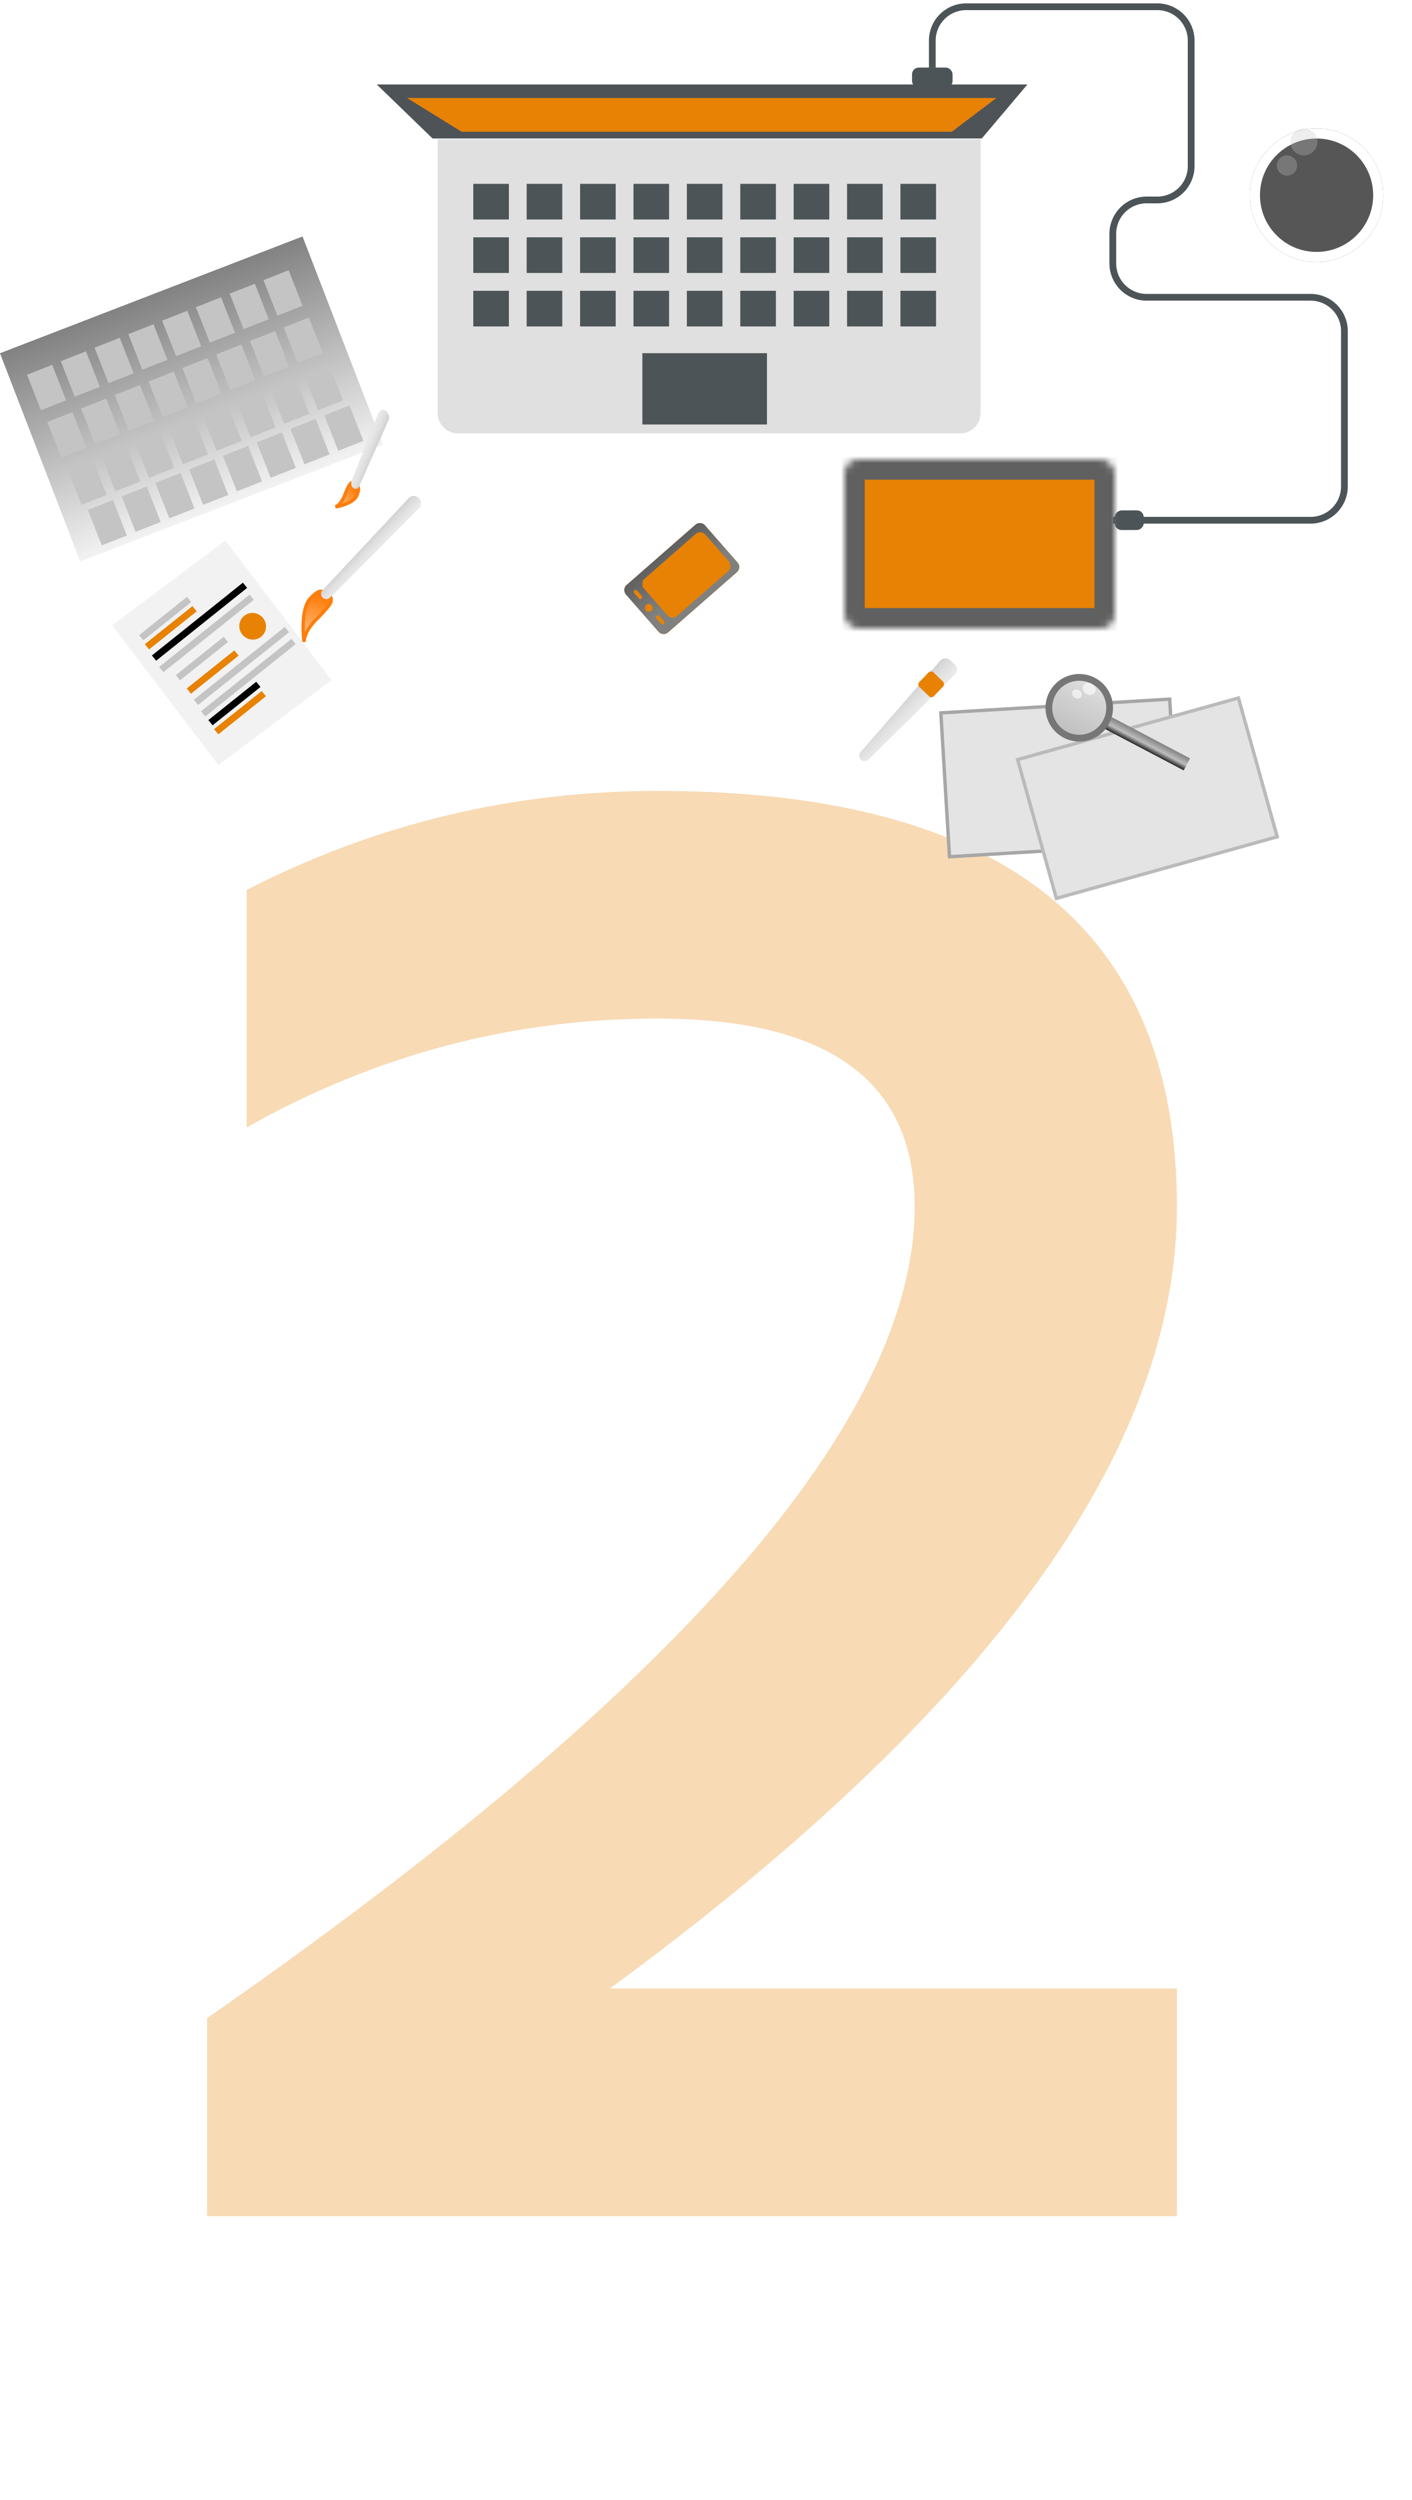<svg width="209" height="370" viewBox="0 0 209 370" fill="none" xmlns="http://www.w3.org/2000/svg">
<path d="M14.648 272V242.703C84.473 194.168 119.385 154.129 119.385 122.586C119.385 104.031 106.689 94.754 81.299 94.754C59.815 94.754 39.551 100.125 20.508 110.867V75.711C39.551 65.945 59.815 61.062 81.299 61.062C132.568 61.062 158.203 81.57 158.203 122.586C158.203 158.719 130.225 197.293 74.268 238.309H158.203V272H14.648Z" transform="translate(16 56)" fill="#E88205" fill-opacity="0.3"/>
<path d="M1.129 0.986C2.267 -0.15 2.663 -0.288 3.627 0.486C4.176 0.927 4.125 0.782 4.127 1.486C4.128 1.986 2.13 3.987 2.13 3.987C2.13 3.987 0.228 5.651 0.129 7.487C0.129 7.487 -0.529 2.642 1.129 0.986Z" transform="translate(44.871 87.514)" fill="#C4C4C4"/>
<path d="M1.129 0.986C2.267 -0.15 2.663 -0.288 3.627 0.486C4.176 0.927 4.125 0.782 4.127 1.486C4.128 1.986 2.13 3.987 2.13 3.987C2.13 3.987 0.228 5.651 0.129 7.487C0.129 7.487 -0.529 2.642 1.129 0.986Z" transform="translate(44.871 87.514)" fill="url(#paint0_linear)"/>
<path d="M1.129 0.986C2.267 -0.15 2.663 -0.288 3.627 0.486C4.176 0.927 4.125 0.782 4.127 1.486C4.128 1.986 2.13 3.987 2.13 3.987C2.13 3.987 0.228 5.651 0.129 7.487C0.129 7.487 -0.529 2.642 1.129 0.986Z" transform="translate(44.871 87.514)" stroke="#FD7E0C" stroke-width="0.5"/>
<path d="M0.014 1.014C0.006 0.456 0.456 0 1.014 0H1.104C1.662 0 2.113 0.458 2.104 1.016L1.802 19.703C1.795 20.126 1.444 20.462 1.021 20.451C0.613 20.44 0.286 20.109 0.28 19.701L0.014 1.014Z" transform="translate(61.203 73) rotate(43.931)" fill="#C4C4C4"/>
<path d="M0.014 1.014C0.006 0.456 0.456 0 1.014 0H1.104C1.662 0 2.113 0.458 2.104 1.016L1.802 19.703C1.795 20.126 1.444 20.462 1.021 20.451C0.613 20.44 0.286 20.109 0.28 19.701L0.014 1.014Z" transform="translate(61.203 73) rotate(43.931)" fill="url(#paint1_linear)"/>
<rect width="6" height="3" rx="1" transform="translate(134.996 10)" fill="#4C5457"/>
<rect width="2.908" height="4.285" rx="1" transform="translate(169.285 75.532) rotate(89.802)" fill="#4C5457"/>
<path d="M0 16.555V5C0 2.239 2.239 0 5 0H33.314C36.075 0 38.314 2.239 38.314 5V23.594C38.314 26.355 36.075 28.594 33.314 28.594H31.719C28.958 28.594 26.719 30.833 26.719 33.594V38C26.719 40.761 28.958 43 31.719 43H56C58.761 43 61 45.239 61 48V71C61 73.761 58.761 76 56 76H26.719" transform="translate(137.996 1)" stroke="#4C5457"/>
<mask id="path-7-inside-1" fill="white">
<rect width="40" height="25" rx="2"/>
</mask>
<rect width="40" height="25" rx="2" transform="translate(124.996 68)" fill="#E88205" stroke="#606060" stroke-width="6" mask="url(#path-7-inside-1)"/>
<path d="M94 0H0L7.231 7H88.084L94 0Z" transform="translate(57 13)" fill="#4E5357" stroke="#4E5357"/>
<path d="M84 0H0L6.462 4H78.713L84 0Z" transform="translate(62 15)" fill="#E88205" stroke="#E88205"/>
<path d="M0 0H80.352V40.53C80.352 42.187 79.009 43.53 77.352 43.53H3C1.343 43.53 0 42.187 0 40.53V0Z" transform="translate(64.785 20.615)" fill="#E0E0E0"/>
<rect width="5.269" height="5.276" transform="translate(70.055 27.21)" fill="#4C5457"/>
<rect width="5.269" height="5.276" transform="translate(77.957 27.21)" fill="#4C5457"/>
<rect width="5.269" height="5.276" transform="translate(85.863 27.21)" fill="#4C5457"/>
<rect width="5.269" height="5.276" transform="translate(93.766 27.21)" fill="#4C5457"/>
<rect width="5.269" height="5.276" transform="translate(101.668 27.21)" fill="#4C5457"/>
<rect width="5.269" height="5.276" transform="translate(109.574 27.21)" fill="#4C5457"/>
<rect width="5.269" height="5.276" transform="translate(117.477 27.21)" fill="#4C5457"/>
<rect width="5.269" height="5.276" transform="translate(125.379 27.21)" fill="#4C5457"/>
<rect width="5.269" height="5.276" transform="translate(133.281 27.21)" fill="#4C5457"/>
<rect width="5.269" height="5.276" transform="translate(70.055 35.125)" fill="#4C5457"/>
<rect width="5.269" height="5.276" transform="translate(77.957 35.125)" fill="#4C5457"/>
<rect width="5.269" height="5.276" transform="translate(85.863 35.125)" fill="#4C5457"/>
<rect width="5.269" height="5.276" transform="translate(93.766 35.125)" fill="#4C5457"/>
<rect width="5.269" height="5.276" transform="translate(101.668 35.125)" fill="#4C5457"/>
<rect width="5.269" height="5.276" transform="translate(109.574 35.125)" fill="#4C5457"/>
<rect width="5.269" height="5.276" transform="translate(117.477 35.125)" fill="#4C5457"/>
<rect width="5.269" height="5.276" transform="translate(125.379 35.125)" fill="#4C5457"/>
<rect width="5.269" height="5.276" transform="translate(133.281 35.125)" fill="#4C5457"/>
<rect width="5.269" height="5.276" transform="translate(70.055 43.039)" fill="#4C5457"/>
<rect width="5.269" height="5.276" transform="translate(77.957 43.039)" fill="#4C5457"/>
<rect width="5.269" height="5.276" transform="translate(85.863 43.039)" fill="#4C5457"/>
<rect width="5.269" height="5.276" transform="translate(93.766 43.039)" fill="#4C5457"/>
<rect width="5.269" height="5.276" transform="translate(101.668 43.039)" fill="#4C5457"/>
<rect width="5.269" height="5.276" transform="translate(109.574 43.039)" fill="#4C5457"/>
<rect width="18.441" height="10.553" transform="translate(95.082 52.273)" fill="#4C5457"/>
<rect width="5.269" height="5.276" transform="translate(117.477 43.039)" fill="#4C5457"/>
<rect width="5.269" height="5.276" transform="translate(125.379 43.039)" fill="#4C5457"/>
<rect width="5.269" height="5.276" transform="translate(133.281 43.039)" fill="#4C5457"/>
<rect width="20.94" height="25.974" transform="matrix(0.8 -0.6 0.605 0.796 16.613 92.564)" fill="#F2F2F2"/>
<rect width="9.076" height="0.996" transform="matrix(0.781 -0.625 0.629 0.777 20.59 94.007)" fill="#C4C4C4"/>
<rect width="9.025" height="0.996" transform="matrix(0.781 -0.625 0.629 0.777 21.438 95.347)" fill="#E88205"/>
<rect width="17.245" height="0.996" transform="matrix(0.781 -0.625 0.629 0.777 22.484 97.016)" fill="black"/>
<rect width="17.134" height="0.996" transform="matrix(0.781 -0.625 0.629 0.777 23.555 98.716)" fill="#C4C4C4"/>
<rect width="9.076" height="0.996" transform="matrix(0.781 -0.625 0.629 0.777 26.031 99.917)" fill="#C4C4C4"/>
<rect width="9.025" height="0.996" transform="matrix(0.781 -0.625 0.629 0.777 27.641 101.901)" fill="#E88205"/>
<rect width="17.245" height="0.996" transform="matrix(0.781 -0.625 0.629 0.777 28.688 103.57)" fill="#C4C4C4"/>
<rect width="17.134" height="0.996" transform="matrix(0.781 -0.625 0.629 0.777 29.754 105.272)" fill="#C4C4C4"/>
<rect width="9.076" height="0.996" transform="matrix(0.781 -0.625 0.629 0.777 30.84 106.576)" fill="black"/>
<rect width="9.025" height="0.996" transform="matrix(0.781 -0.625 0.629 0.777 31.688 107.916)" fill="#E88205"/>
<ellipse cx="1.963" cy="1.994" rx="1.963" ry="1.994" transform="translate(34.609 92.897) rotate(-49.657)" fill="#E88205"/>
<rect width="2.636" height="5.27" rx="1.318" transform="translate(188.613 30.829) scale(0.999 1.001) rotate(43.4)" fill="white"/>
<g filter="url(#filter0_d)">
<ellipse cx="9.879" cy="9.893" rx="9.879" ry="9.893" transform="translate(184.996 15)" fill="#565656"/>
<path d="M19.009 9.893C19.009 14.944 14.92 19.036 9.879 19.036C4.838 19.036 0.75 14.944 0.75 9.893C0.75 4.843 4.838 0.75 9.879 0.75C14.92 0.75 19.009 4.843 19.009 9.893Z" transform="translate(184.996 15)" stroke="white" stroke-width="1.5"/>
</g>
<path d="M0 1C0 0.448 0.448 0 1 0H8.328C8.881 0 9.328 0.448 9.328 1V14.547C9.328 15.099 8.881 15.547 8.328 15.547H1C0.448 15.547 0 15.099 0 14.547V1Z" transform="translate(103.691 77) rotate(48.796)" fill="#FF8D00"/>
<path d="M0 1C0 0.448 0.448 0 1 0H8.328C8.881 0 9.328 0.448 9.328 1V14.547C9.328 15.099 8.881 15.547 8.328 15.547H1C0.448 15.547 0 15.099 0 14.547V1Z" transform="translate(103.691 77) rotate(48.796)" fill="url(#paint2_linear)"/>
<rect width="7.309" height="12.092" rx="1" transform="translate(103.738 78.364) rotate(48.796)" fill="#E88205"/>
<rect width="1.635" height="0.576" rx="0.288" transform="translate(97.398 90.941) rotate(48.796)" fill="#E88205"/>
<rect width="1.635" height="0.576" rx="0.288" transform="translate(94.106 87.18) rotate(48.796)" fill="#E88205"/>
<ellipse cx="0.577" cy="0.576" rx="0.577" ry="0.576" transform="translate(96.086 89.151) rotate(48.796)" fill="#E88205"/>
<circle cx="2" cy="2" r="2" transform="translate(190.996 19)" fill="#C4C4C4" fill-opacity="0.3"/>
<circle cx="1.5" cy="1.5" r="1.5" transform="translate(188.996 23)" fill="#C4C4C4" fill-opacity="0.3"/>
<rect x="0.25" y="0.25" width="33.932" height="21.325" transform="translate(138.996 105.277) rotate(-3.441)" fill="#E4E4E4" stroke="#A6A6A6" stroke-width="0.5"/>
<rect width="34.432" height="21.825" transform="translate(150.32 112.251) rotate(-15.585)" fill="#E4E4E4"/>
<rect x="0.25" y="0.25" width="33.932" height="21.325" transform="translate(150.32 112.251) rotate(-15.585)" stroke="#828282" stroke-opacity="0.42" stroke-width="0.5"/>
<rect width="14" height="2" transform="translate(163.754 105.73) rotate(27.753)" fill="#C4C4C4"/>
<rect width="14" height="2" transform="translate(163.754 105.73) rotate(27.753)" fill="url(#paint3_linear)"/>
<circle cx="5" cy="5" r="4.5" transform="translate(157.652 98) rotate(27.753)" fill="#C4C4C4"/>
<circle cx="5" cy="5" r="4.5" transform="translate(157.652 98) rotate(27.753)" fill="url(#paint4_linear)"/>
<circle cx="5" cy="5" r="4.5" transform="translate(157.652 98) rotate(27.753)" stroke="#767676"/>
<ellipse cx="1" cy="0.857" rx="1" ry="0.857" transform="translate(160.727 100.748) rotate(27.753)" fill="white" fill-opacity="0.6"/>
<ellipse cx="0.75" cy="0.643" rx="0.75" ry="0.643" transform="translate(159.043 101.8) rotate(27.753)" fill="white" fill-opacity="0.6"/>
<path d="M0.052 1.05C0.024 0.479 0.479 0 1.051 0H1.974C2.536 0 2.988 0.463 2.974 1.026L2.514 18.951C2.506 19.28 2.292 19.57 1.979 19.674C1.487 19.838 0.974 19.487 0.948 18.97L0.052 1.05Z" transform="translate(139.875 97) rotate(43.931)" fill="#C4C4C4"/>
<path d="M0.052 1.05C0.024 0.479 0.479 0 1.051 0H1.974C2.536 0 2.988 0.463 2.974 1.026L2.514 18.951C2.506 19.28 2.292 19.57 1.979 19.674C1.487 19.838 0.974 19.487 0.948 18.97L0.052 1.05Z" transform="translate(139.875 97) rotate(43.931)" fill="url(#paint5_linear)"/>
<rect width="3" height="3" rx="0.5" transform="translate(137.793 99.16) rotate(43.931)" fill="#E88205"/>
<rect width="48" height="33" transform="translate(0 52.285) rotate(-21.107)" fill="#E0E0E0"/>
<rect width="48" height="33" transform="translate(0 52.285) rotate(-21.107)" fill="url(#paint6_linear)"/>
<rect width="4" height="5.645" transform="translate(4 55.461) rotate(-21.427)" fill="#C4C4C4"/>
<rect width="4" height="5.645" transform="translate(9 53.461) rotate(-21.427)" fill="#C4C4C4"/>
<rect width="4" height="5.645" transform="translate(14 51.461) rotate(-21.427)" fill="#C4C4C4"/>
<rect width="4" height="5.645" transform="translate(19 49.461) rotate(-21.427)" fill="#C4C4C4"/>
<rect width="4" height="5.645" transform="translate(24 47.461) rotate(-21.427)" fill="#C4C4C4"/>
<rect width="4" height="5.645" transform="translate(29 45.461) rotate(-21.427)" fill="#C4C4C4"/>
<rect width="4" height="5.645" transform="translate(34 43.461) rotate(-21.427)" fill="#C4C4C4"/>
<rect width="4" height="5.645" transform="translate(39 41.461) rotate(-21.427)" fill="#C4C4C4"/>
<rect width="4" height="5.645" transform="translate(7 62.461) rotate(-21.427)" fill="#C4C4C4"/>
<rect width="4" height="5.645" transform="translate(12 60.461) rotate(-21.427)" fill="#C4C4C4"/>
<rect width="4" height="5.645" transform="translate(17 58.461) rotate(-21.427)" fill="#C4C4C4"/>
<rect width="4" height="5.645" transform="translate(22 56.461) rotate(-21.427)" fill="#C4C4C4"/>
<rect width="4" height="5.645" transform="translate(27 54.461) rotate(-21.427)" fill="#C4C4C4"/>
<rect width="4" height="5.645" transform="translate(32 52.461) rotate(-21.427)" fill="#C4C4C4"/>
<rect width="4" height="5.645" transform="translate(37 50.461) rotate(-21.427)" fill="#C4C4C4"/>
<rect width="4" height="5.645" transform="translate(42 48.461) rotate(-21.427)" fill="#C4C4C4"/>
<rect width="4" height="5.645" transform="translate(10 69.461) rotate(-21.427)" fill="#C4C4C4"/>
<rect width="4" height="5.645" transform="translate(15 67.461) rotate(-21.427)" fill="#C4C4C4"/>
<rect width="4" height="5.645" transform="translate(20 65.461) rotate(-21.427)" fill="#C4C4C4"/>
<rect width="4" height="5.645" transform="translate(25 63.461) rotate(-21.427)" fill="#C4C4C4"/>
<rect width="4" height="5.645" transform="translate(13 75.461) rotate(-21.427)" fill="#C4C4C4"/>
<rect width="4" height="5.645" transform="translate(18 73.461) rotate(-21.427)" fill="#C4C4C4"/>
<rect width="4" height="5.645" transform="translate(23 71.461) rotate(-21.427)" fill="#C4C4C4"/>
<rect width="4" height="5.645" transform="translate(28 69.461) rotate(-21.427)" fill="#C4C4C4"/>
<rect width="4" height="5.645" transform="translate(33 67.461) rotate(-21.427)" fill="#C4C4C4"/>
<rect width="4" height="5.645" transform="translate(38 65.461) rotate(-21.427)" fill="#C4C4C4"/>
<rect width="4" height="5.645" transform="translate(43 63.461) rotate(-21.427)" fill="#C4C4C4"/>
<rect width="4" height="5.645" transform="translate(48 61.461) rotate(-21.427)" fill="#C4C4C4"/>
<rect width="4" height="5.645" transform="translate(30 61.461) rotate(-21.427)" fill="#C4C4C4"/>
<rect width="4" height="5.645" transform="translate(35 59.461) rotate(-21.427)" fill="#C4C4C4"/>
<rect width="4" height="5.645" transform="translate(40 57.461) rotate(-21.427)" fill="#C4C4C4"/>
<rect width="4" height="5.645" transform="translate(45 55.461) rotate(-21.427)" fill="#C4C4C4"/>
<path d="M0.746 0.538C1.497 -0.082 1.759 -0.157 2.396 0.265C2.758 0.506 2.724 0.427 2.726 0.811C2.727 1.083 1.407 2.174 1.407 2.174C1.407 2.174 0.15 3.082 0.085 4.084C0.085 4.084 -0.349 1.441 0.746 0.538Z" transform="translate(53.566 73.85) scale(-1 1) rotate(-72.145)" fill="#C4C4C4"/>
<path d="M0.746 0.538C1.497 -0.082 1.759 -0.157 2.396 0.265C2.758 0.506 2.724 0.427 2.726 0.811C2.727 1.083 1.407 2.174 1.407 2.174C1.407 2.174 0.15 3.082 0.085 4.084C0.085 4.084 -0.349 1.441 0.746 0.538Z" transform="translate(53.566 73.85) scale(-1 1) rotate(-72.145)" fill="url(#paint7_linear)"/>
<path d="M0.746 0.538C1.497 -0.082 1.759 -0.157 2.396 0.265C2.758 0.506 2.724 0.427 2.726 0.811C2.727 1.083 1.407 2.174 1.407 2.174C1.407 2.174 0.15 3.082 0.085 4.084C0.085 4.084 -0.349 1.441 0.746 0.538Z" transform="translate(53.566 73.85) scale(-1 1) rotate(-72.145)" stroke="#FD7E0C" stroke-width="0.5"/>
<path d="M0.018 0.91C0.008 0.411 0.411 0 0.911 0C1.411 0 1.814 0.412 1.803 0.913L1.554 11.7C1.546 12.063 1.246 12.35 0.884 12.344C0.53 12.337 0.245 12.052 0.237 11.698L0.018 0.91Z" transform="matrix(-0.833 -0.554 -0.387 0.922 57.859 61.358)" fill="#C4C4C4"/>
<path d="M0.018 0.91C0.008 0.411 0.411 0 0.911 0C1.411 0 1.814 0.412 1.803 0.913L1.554 11.7C1.546 12.063 1.246 12.35 0.884 12.344C0.53 12.337 0.245 12.052 0.237 11.698L0.018 0.91Z" transform="matrix(-0.833 -0.554 -0.387 0.922 57.859 61.358)" fill="url(#paint8_linear)"/>
<defs>
<filter id="filter0_d" x="180.996" y="15" width="27.759" height="27.786" filterUnits="userSpaceOnUse" color-interpolation-filters="sRGB">
<feFlood flood-opacity="0" result="BackgroundImageFix"/>
<feColorMatrix in="SourceAlpha" type="matrix" values="0 0 0 0 0 0 0 0 0 0 0 0 0 0 0 0 0 0 255 0"/>
<feOffset dy="4"/>
<feGaussianBlur stdDeviation="2"/>
<feColorMatrix type="matrix" values="0 0 0 0 0 0 0 0 0 0 0 0 0 0 0 0 0 0 0.25 0"/>
<feBlend mode="normal" in2="BackgroundImageFix" result="effect1_dropShadow"/>
<feBlend mode="normal" in="SourceGraphic" in2="effect1_dropShadow" result="shape"/>
</filter>
<linearGradient id="paint0_linear" x2="1" gradientUnits="userSpaceOnUse" gradientTransform="matrix(-1.806 7.34 -4.394 -1.081 4.132 0.687)">
<stop stop-color="#FF7800"/>
<stop offset="1" stop-color="#FFC591"/>
</linearGradient>
<linearGradient id="paint1_linear" x2="1" gradientUnits="userSpaceOnUse" gradientTransform="translate(-1.413 6.55) scale(4.24 0.9)">
<stop stop-color="#BDBDBD"/>
<stop offset="0.564" stop-color="#E0E0E0"/>
<stop offset="0.994" stop-color="#F2F2F2"/>
</linearGradient>
<linearGradient id="paint2_linear" x2="1" gradientUnits="userSpaceOnUse" gradientTransform="matrix(9.328 1.296 -0.777 211.955 0.389 -98.204)">
<stop stop-color="#606060"/>
<stop offset="0.68" stop-color="#80807F"/>
</linearGradient>
<linearGradient id="paint3_linear" x2="1" gradientUnits="userSpaceOnUse" gradientTransform="translate(14) scale(14 2) rotate(90)">
<stop stop-color="#828282"/>
<stop offset="0.569" stop-color="#BDBDBD"/>
<stop offset="1" stop-color="#212121"/>
</linearGradient>
<linearGradient id="paint4_linear" x2="1" gradientUnits="userSpaceOnUse" gradientTransform="translate(10) scale(10) rotate(90)">
<stop stop-color="#E0E0E0"/>
<stop offset="1" stop-color="#BDBDBD"/>
</linearGradient>
<linearGradient id="paint5_linear" x2="1" gradientUnits="userSpaceOnUse" gradientTransform="translate(-2 6.55) scale(6 0.9)">
<stop stop-color="#BDBDBD"/>
<stop offset="0.564" stop-color="#E0E0E0"/>
<stop offset="0.994" stop-color="#F2F2F2"/>
</linearGradient>
<linearGradient id="paint6_linear" x2="1" gradientUnits="userSpaceOnUse" gradientTransform="translate(48) scale(48 33) rotate(90)">
<stop stop-color="#828282"/>
<stop offset="1" stop-color="#F2F2F2"/>
</linearGradient>
<linearGradient id="paint7_linear" x2="1" gradientUnits="userSpaceOnUse" gradientTransform="matrix(-1.193 4.003 -2.902 -0.59 2.729 0.375)">
<stop stop-color="#FF7800"/>
<stop offset="1" stop-color="#FFC591"/>
</linearGradient>
<linearGradient id="paint8_linear" x2="1" gradientUnits="userSpaceOnUse" gradientTransform="translate(-1.216 3.953) scale(3.647 0.543)">
<stop stop-color="#BDBDBD"/>
<stop offset="0.564" stop-color="#E0E0E0"/>
<stop offset="0.994" stop-color="#F2F2F2"/>
</linearGradient>
</defs>
</svg>
